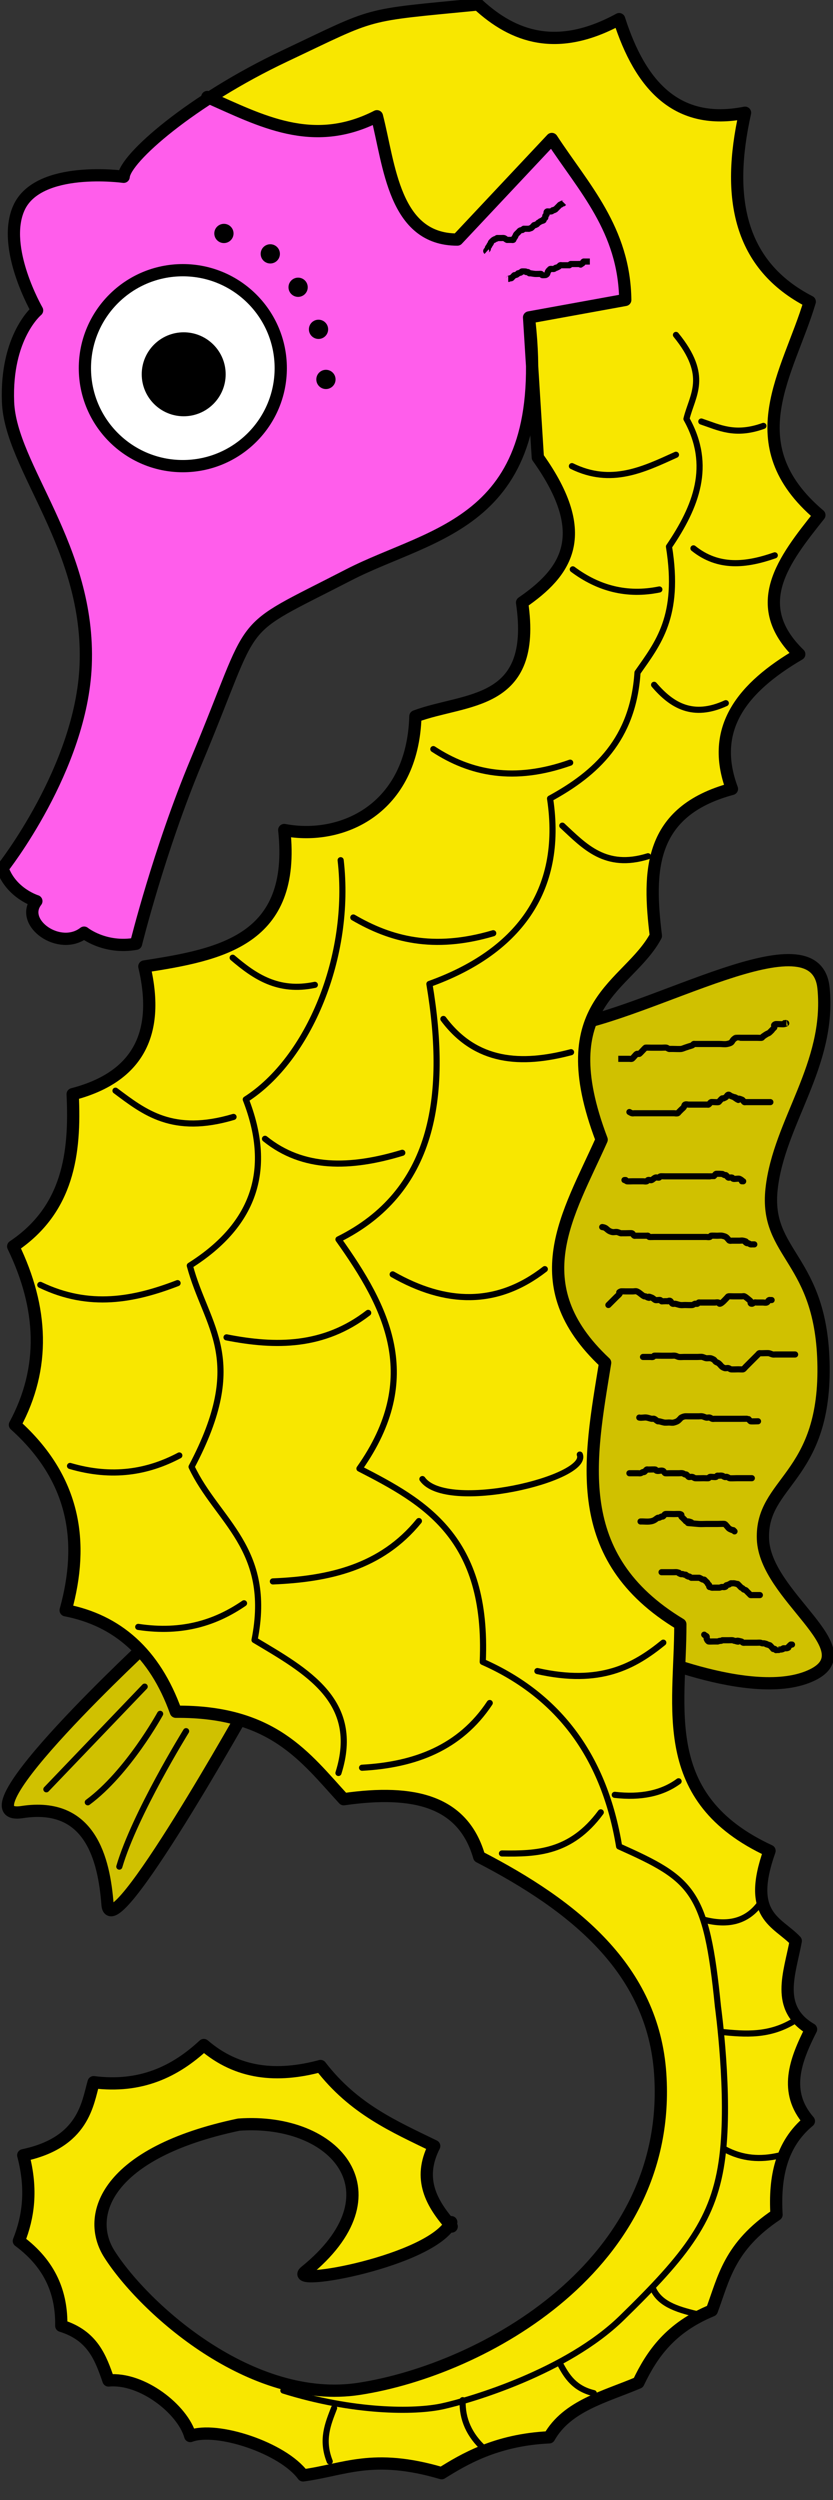 <?xml version="1.0" encoding="UTF-8" standalone="no"?>
<!-- Created with Inkscape (http://www.inkscape.org/) -->

<svg
   xmlns:dc="http://purl.org/dc/elements/1.1/"
   xmlns:cc="http://creativecommons.org/ns#"
   xmlns:rdf="http://www.w3.org/1999/02/22-rdf-syntax-ns#"
   xmlns:svg="http://www.w3.org/2000/svg"
   xmlns="http://www.w3.org/2000/svg"
   xmlns:sodipodi="http://sodipodi.sourceforge.net/DTD/sodipodi-0.dtd"
   xmlns:inkscape="http://www.inkscape.org/namespaces/inkscape"
   width="680.481"
   height="2041.442"
   id="svg2"
   version="1.1"
   inkscape:version="0.47 r22583"
   sodipodi:docname="konik.svg"
   inkscape:export-filename="/home/mirek/ff3/konik.png"
   inkscape:export-xdpi="6.6577067"
   inkscape:export-ydpi="6.6577067">
  <rect width="100%" height="100%" fill="#333333" stroke="none"/>
  <defs
     id="defs4">
    <inkscape:perspective
       sodipodi:type="inkscape:persp3d"
       inkscape:vp_x="0 : 526.18109 : 1"
       inkscape:vp_y="0 : 1000 : 0"
       inkscape:vp_z="744.09448 : 526.18109 : 1"
       inkscape:persp3d-origin="372.04724 : 350.78739 : 1"
       id="perspective10" />
  </defs>
  <sodipodi:namedview
     id="base"
     pagecolor="#ffffff"
     bordercolor="#666666"
     borderopacity="1.0"
     inkscape:pageopacity="0.0"
     inkscape:pageshadow="2"
     inkscape:zoom="0.175"
     inkscape:cx="481.76352"
     inkscape:cy="1111.5931"
     inkscape:document-units="px"
     inkscape:current-layer="layer3"
     showgrid="false"
     inkscape:window-width="1030"
     inkscape:window-height="714"
     inkscape:window-x="328"
     inkscape:window-y="0"
     inkscape:window-maximized="0" />
  <g
     inkscape:groupmode="layer"
     id="layer3"
     inkscape:label="obdelnik"
     transform="translate(-36.366,425.414)">
    <path
       style="fill:#d0c100;fill-opacity:1;stroke:#000000;stroke-width:10;stroke-linecap:round;stroke-linejoin:round;stroke-miterlimit:4;stroke-opacity:1;stroke-dasharray:none;stroke-dashoffset:0;display:inline"
       d="m 160.723,913.14 c 0,0 -161.978,149.713 -106.264,141.142 55.714,-8.572 66.898,38.428 69.755,75.571 2.857,37.143 115.672,-164.692 115.672,-164.692"
       id="path3602"
       sodipodi:nodetypes="cssc" />
    <path
       style="fill:#d0c100;fill-opacity:1;stroke:#000000;stroke-width:10;stroke-linecap:round;stroke-linejoin:round;stroke-miterlimit:4;stroke-opacity:1;stroke-dasharray:none;stroke-dashoffset:0;display:inline"
       d="m 495.985,413.188 c 72.731,-10.102 207.081,-94.197 213.142,-31.567 6.061,62.629 -36.365,109.096 -42.426,163.645 -6.061,54.548 41.435,56.207 42.426,145.462 1.01,90.914 -51.265,93.944 -49.497,140.664 1.768,46.72 83.843,89.651 40.406,110.864 C 651.155,966.127 550.533,920.032 550.533,920.032 l -3.03,1.01 -191.929,-272.741 140.411,-235.113 z"
       id="path3605"
       sodipodi:nodetypes="csssssc" />
  </g>
  <g
     inkscape:label="vypln"
     inkscape:groupmode="layer"
     id="layer1"
     style="display:inline"
     transform="translate(-36.366,425.414)">
    <path
       sodipodi:nodetypes="cscssscccccccccccccssccccsscscsccccccccccccccccccccccccccccccc"
       d="m 405,1389.148 c -15.714,31.786 -135.312,53.304 -119.286,40.357 78.309,-63.263 25.714,-125.714 -54.286,-120 -108.571,22.857 -125.714,74.286 -105.714,105.714 28.201,44.316 116.033,123.673 204.286,110 101.429,-15.714 256.07,-101.452 245.714,-257.143 -5.695,-85.623 -70.668,-137.362 -147.881,-177.245 -13.036,-45.391 -52.852,-55.339 -110.69,-47.041 C 285.69,1009.559 259.251,971.664 180,972.362 162.717,924.201 132.041,897.672 90,889.505 105.426,833.87 97.784,782.305 48.571,738.076 73.677,691.473 71.55,642.774 47.143,592.362 91.887,562.355 98.136,516.95 95.714,468.076 c 51.247,-13.302 72.081,-47.178 58.571,-104.286 62.955,-9.733 124.017,-21.554 114.286,-111.429 47.024,8.936 104.931,-16.999 107.143,-92.857 41.072,-15.32 99.643,-7.893 87.143,-92.857 35.371,-24.343 58.443,-54.692 12.857,-118.571 L 468.701,-164.566 C 487.012,2.742 390.403,8.325 321.043,44.086 224.821,93.698 248.413,72.717 196.866,195.896 166.28,268.986 147.482,345.255 147.482,345.255 c -25.632,4.553 -42.423,-9.098 -42.423,-9.098 -19.989,15.5 -52.906,-8.039 -38.986,-25.719 0,0 -20.589,-6.264 -27.687,-26.802 0,0 64.602,-81.673 67.967,-165.925 C 110.204,21.293 44.952,-43.653 42.931,-97.191 40.911,-150.729 66.67,-171.943 66.67,-171.943 c 0,0 -29.465,-50.956 -14.9,-83.59 15.734,-35.253 85.61,-25.506 85.61,-25.506 1.084,-15.181 55.311,-62.58 131.714,-98.71 76.403,-36.13 61.845,-32.706 157.81,-42.043 28.776,26.548 64.664,39.559 115.238,12.011 17.43,54.552 47.433,87.415 102.857,76.429 -15.568,69.531 -4.774,124.682 52.857,154.286 -17.292,58.095 -60.828,116.19 7.857,174.286 -29.174,36.61 -57.941,73.241 -16.429,113.571 -45.969,26.913 -73.513,60.329 -55,110 -68.583,18.459 -68.483,67.826 -62.143,120 -22.459,41.958 -87.007,54.01 -44.286,166.429 -27.092,60.706 -65.554,118.155 2.857,182.143 -12.743,78.902 -29.531,158.743 61.429,213.571 0.138,68.295 -19.748,142.088 72.857,185 -19.038,53.461 6.453,57.704 21.429,73.571 -4.835,26.417 -17.115,54.792 12.5,72.143 -13.048,25.692 -22.514,51.185 -1.786,75 -22.914,18.966 -28.167,46.084 -26.429,76.429 -38.867,26.071 -43.102,52.143 -52.857,78.214 -33.747,13.915 -48.884,35.584 -60,58.928 -27.196,11.554 -58.202,18.756 -72.857,44.643 -43.62,2.016 -70.472,18.469 -87.857,29.286 -56.37,-16.603 -79.639,-2.652 -113.214,1.786 -16.461,-22.453 -70.563,-40.284 -92.143,-32.143 -6.094,-21.693 -39.366,-47.964 -66.786,-45.357 -6.367,-18.28 -12.688,-36.585 -38.571,-44.643 0.395,-26.081 -8.43,-49.857 -34.643,-69.286 7.763,-19.636 10.988,-41.825 3.571,-70 49.671,-10.422 52.504,-42.49 57.5,-59.643 38.564,4.869 66.621,-8.651 90,-30.357 27.657,23.79 60.093,26.636 95.357,17.143 27.103,35.258 60.23,49.435 92.857,65.357 -13.747,27.11 -2.101,47.079 14.286,65.714"
       style="fill:#f8e700;fill-opacity:1;stroke:none;display:inline"
       id="path3668" />
    <path
       style="fill:#ff5deb;fill-opacity:1;stroke:none;display:inline"
       d="m 207.156,-345.344 c -42.201,27.278 -69.022,53.688 -69.781,64.312 0,0 -69.86,-9.753 -85.594,25.5 -14.565,32.635 14.875,83.594 14.875,83.594 0,0 -25.739,21.212 -23.719,74.75 2.02,53.538 67.257,118.488 63.406,214.906 C 102.979,201.971 38.375,283.625 38.375,283.625 c 7.098,20.538 27.688,26.812 27.688,26.812 -13.919,17.68 19.011,41.219 39,25.719 0,0 16.774,13.647 42.406,9.094 0,0 18.82,-76.254 49.406,-149.344 51.548,-123.179 27.934,-102.201 124.156,-151.812 62.636,-32.295 147.495,-40.009 149.875,-164.406 -0.868,-25.506 -2.344,-45.906 -2.344,-45.906 L 547.156,-180.5 c -0.77,-57.545 -34.129,-91.821 -60,-131.438 L 410,-229.781 c -51.881,0.051 -55.498,-60.977 -65.719,-100.719 -51.751,26.474 -94.426,4.057 -137.125,-14.844 z"
       id="path3673" />
    <g
       id="g3679">
      <path
         d="m 265.714,-124.781 c 0,44.183 -35.817,80 -80,80 -44.183,0 -80,-35.817 -80,-80 0,-44.183 35.817,-80 80,-80 44.183,0 80,35.817 80,80 z"
         sodipodi:ry="80"
         sodipodi:rx="80"
         sodipodi:cy="-124.78068"
         sodipodi:cx="185.71428"
         id="path3648"
         style="fill:#ffffff;fill-opacity:1;stroke:#000000;stroke-width:10;stroke-linecap:round;stroke-linejoin:round;stroke-miterlimit:4;stroke-opacity:1;stroke-dasharray:none;stroke-dashoffset:0"
         sodipodi:type="arc" />
      <path
         transform="translate(-7.857,-12.143)"
         d="m 228.571,-107.638 c 0,18.935 -15.35,34.286 -34.286,34.286 -18.935,0 -34.286,-15.35 -34.286,-34.286 0,-18.935 15.35,-34.286 34.286,-34.286 18.935,0 34.286,15.35 34.286,34.286 z"
         sodipodi:ry="34.285713"
         sodipodi:rx="34.285713"
         sodipodi:cy="-107.63782"
         sodipodi:cx="194.28572"
         id="path3650"
         style="fill:#000000;fill-opacity:1;stroke:none"
         sodipodi:type="arc" />
    </g>
  </g>
  <g
     inkscape:groupmode="layer"
     id="layer4"
     inkscape:label="ploutvicky"
     transform="translate(-36.366,425.414)" />
  <g
     inkscape:groupmode="layer"
     id="layer2"
     inkscape:label="Kontura"
     style="display:inline"
     transform="translate(-36.366,425.414)">
    <path
       id="path3662"
       style="fill:none;stroke:#000000;stroke-width:10;stroke-linecap:round;stroke-linejoin:round;stroke-miterlimit:4;stroke-opacity:1;stroke-dasharray:none;stroke-dashoffset:0"
       d="M 468.83,-162.923 C 487.012,2.742 390.403,8.325 321.043,44.086 224.821,93.698 248.413,72.717 196.866,195.896 166.28,268.986 147.482,345.255 147.482,345.255 c -25.632,4.553 -42.423,-9.098 -42.423,-9.098 -19.989,15.5 -52.906,-8.039 -38.986,-25.719 0,0 -20.589,-6.264 -27.687,-26.802 0,0 64.602,-81.673 67.967,-165.925 C 110.204,21.293 44.952,-43.653 42.931,-97.191 40.911,-150.729 66.67,-171.943 66.67,-171.943 c 0,0 -29.465,-50.956 -14.9,-83.59 15.734,-35.253 85.61,-25.506 85.61,-25.506 1.084,-15.181 55.311,-62.58 131.714,-98.71 76.403,-36.13 61.845,-32.706 157.81,-42.043 28.776,26.548 64.664,39.559 115.238,12.011 17.43,54.552 47.433,87.415 102.857,76.429 -15.568,69.531 -4.774,124.682 52.857,154.286 -17.292,58.095 -60.828,116.19 7.857,174.286 -29.174,36.61 -57.941,73.241 -16.429,113.571 -45.969,26.913 -73.513,60.329 -55,110 -68.583,18.459 -68.483,67.826 -62.143,120 -22.459,41.958 -87.007,54.01 -44.286,166.429 -27.092,60.706 -65.554,118.155 2.857,182.143 -12.743,78.902 -29.531,158.743 61.429,213.571 0.138,68.295 -19.748,142.088 72.857,185 -19.038,53.461 6.453,57.704 21.429,73.571 -4.835,26.417 -17.115,54.792 12.5,72.143 -13.048,25.692 -22.514,51.185 -1.786,75 -22.914,18.966 -28.167,46.084 -26.429,76.429 -38.867,26.071 -43.102,52.143 -52.857,78.214 -33.747,13.915 -48.884,35.584 -60,58.928 -27.196,11.554 -58.202,18.756 -72.857,44.643 -43.62,2.016 -70.472,18.469 -87.857,29.286 -56.37,-16.603 -79.639,-2.652 -113.214,1.786 -16.461,-22.453 -70.563,-40.284 -92.143,-32.143 -6.094,-21.693 -39.366,-47.964 -66.786,-45.357 -6.367,-18.28 -12.688,-36.585 -38.571,-44.643 0.395,-26.081 -8.43,-49.857 -34.643,-69.286 7.763,-19.636 10.988,-41.825 3.571,-70 49.671,-10.422 52.504,-42.49 57.5,-59.643 38.564,4.869 66.621,-8.651 90,-30.357 27.657,23.79 60.093,26.636 95.357,17.143 27.103,35.258 60.23,49.435 92.857,65.357 -13.747,27.11 -2.101,47.079 14.286,65.714 M 405,1389.148 c -15.714,31.786 -135.312,53.304 -119.286,40.357 78.309,-63.263 25.714,-125.714 -54.286,-120 -108.571,22.857 -125.714,74.286 -105.714,105.714 28.201,44.316 116.033,123.673 204.286,110 101.429,-15.714 256.07,-101.452 245.714,-257.143 -5.695,-85.623 -70.668,-137.362 -147.881,-177.245 -13.036,-45.391 -52.852,-55.339 -110.69,-47.041 C 285.69,1009.559 259.251,971.664 180,972.362 162.717,924.201 132.041,897.672 90,889.505 105.426,833.87 97.784,782.305 48.571,738.076 73.677,691.473 71.55,642.774 47.143,592.362 91.887,562.355 98.136,516.95 95.714,468.076 c 51.247,-13.302 72.081,-47.178 58.571,-104.286 62.955,-9.733 124.017,-21.554 114.286,-111.429 47.024,8.936 104.931,-16.999 107.143,-92.857 41.072,-15.32 99.643,-7.893 87.143,-92.857 35.371,-24.343 58.443,-54.692 12.857,-118.571 l -7.143,-114.286 78.571,-14.286 c -0.77,-57.545 -34.129,-91.813 -60,-131.429 L 410,-229.781 c -51.881,0.051 -55.494,-60.972 -65.714,-100.714 -52.622,26.919 -95.15,3.367 -138.571,-15.714"
       sodipodi:nodetypes="cssccccsscscsccccccccccccccccccccccccccccccccscssscccccccccccccccccc" />
  </g>
  <g
     inkscape:groupmode="layer"
     id="layer5"
     inkscape:label="dekorace"
     transform="translate(-36.366,425.414)">
    <path
       style="color:#000000;fill:none;stroke:#000000;stroke-width:5;stroke-linecap:butt;stroke-linejoin:miter;stroke-miterlimit:4;stroke-opacity:1;stroke-dasharray:none;stroke-dashoffset:0;marker:none;visibility:visible;display:inline;overflow:visible;enable-background:accumulate"
       d="m 433.861,-219.925 c -1.014,-0.899 0.842,-1.515 1.01,-2.02 0.106,-0.319 -0.125,-0.698 0,-1.01 0.225,-0.564 0.698,-0.995 1.01,-1.515 0.194,-0.323 0.311,-0.687 0.505,-1.01 0.312,-0.521 0.739,-0.972 1.01,-1.515 0.075,-0.151 -0.075,-0.354 0,-0.505 0.048,-0.097 1.924,-1.972 2.02,-2.02 0.151,-0.075 0.354,0.075 0.505,0 0.213,-0.106 0.292,-0.399 0.505,-0.505 0.476,-0.238 1.039,-0.267 1.515,-0.505 0.213,-0.106 0.292,-0.399 0.505,-0.505 0.151,-0.075 0.337,0 0.505,0 0.168,0 0.337,0 0.505,0 0.842,0 1.684,0 2.525,0 0.438,0 1.728,-0.098 2.02,0 1.134,0.378 1.373,0.939 2.525,1.515 0.151,0.075 0.337,0 0.505,0 1.01,0 2.02,0 3.03,0 0.505,0 1.063,0.226 1.515,0 0.337,-0.168 0.311,-0.687 0.505,-1.01 0.312,-0.521 0.698,-0.995 1.01,-1.515 0.387,-0.646 0.558,-1.418 1.01,-2.02 0.286,-0.381 0.673,-0.673 1.01,-1.01 0.337,-0.337 0.673,-0.673 1.01,-1.01 0.337,-0.337 0.602,-0.765 1.01,-1.01 0.457,-0.274 0.999,-0.376 1.515,-0.505 0.163,-0.041 0.365,0.093 0.505,0 0.396,-0.264 0.614,-0.746 1.01,-1.01 0.14,-0.093 0.337,0 0.505,0 0.337,0 0.673,0 1.01,0 0.673,0 1.347,0 2.02,0 0.337,0 0.683,0.082 1.01,0 0.365,-0.091 0.653,-0.386 1.01,-0.505 0.16,-0.053 0.365,0.093 0.505,0 0.565,-0.376 1.471,-1.471 2.02,-2.02 0.168,-0.168 0.292,-0.399 0.505,-0.505 0.301,-0.151 0.709,0.151 1.01,0 0.213,-0.106 0.292,-0.399 0.505,-0.505 0.151,-0.075 0.354,0.075 0.505,0 0.213,-0.106 0.337,-0.337 0.505,-0.505 0.168,-0.168 0.337,-0.337 0.505,-0.505 1.158,-1.158 -0.319,0.213 1.515,-1.01 0.198,-0.132 0.292,-0.399 0.505,-0.505 0.151,-0.075 0.354,0.075 0.505,0 0.213,-0.106 0.292,-0.399 0.505,-0.505 0.301,-0.151 0.709,0.151 1.01,0 1.363,-0.682 -0.017,-0.226 0.505,-1.01 0.264,-0.396 0.673,-0.673 1.01,-1.01 0.168,-0.168 0.43,-0.279 0.505,-0.505 0.106,-0.319 0,-0.673 0,-1.01 0,-0.168 -0.093,-0.365 0,-0.505 0.264,-0.396 0.746,-0.614 1.01,-1.01 0.093,-0.14 0,-0.337 0,-0.505 0,-0.687 -0.272,-1.632 0.505,-2.02 0.151,-0.075 0.337,0 0.505,0 0.313,0 2.872,0.079 3.03,0 0.426,-0.213 0.614,-0.746 1.01,-1.01 0.28,-0.187 0.709,0.151 1.01,0 0.213,-0.106 0.292,-0.399 0.505,-0.505 0.151,-0.075 0.354,0.075 0.505,0 0.213,-0.106 0.337,-0.337 0.505,-0.505 0.168,-0.168 0.337,-0.337 0.505,-0.505 0.673,-0.673 1.347,-1.347 2.02,-2.02 0.337,-0.337 0.614,-0.746 1.01,-1.01 0.14,-0.093 0.354,0.075 0.505,0 0.213,-0.106 0.292,-0.399 0.505,-0.505 2.321,-1.161 0.879,0.131 2.02,-1.01"
       id="path3689" />
    <path
       style="color:#000000;fill:none;stroke:#000000;stroke-width:5;stroke-linecap:butt;stroke-linejoin:miter;stroke-miterlimit:4;stroke-opacity:1;stroke-dasharray:none;stroke-dashoffset:0;marker:none;visibility:visible;display:inline;overflow:visible;enable-background:accumulate"
       d="m 451.538,-197.702 c 1.141,0 -0.226,0.075 1.515,-0.505 0.319,-0.106 0.709,0.151 1.01,0 0.213,-0.106 0.337,-0.337 0.505,-0.505 0.337,-0.337 0.673,-0.673 1.01,-1.01 0.337,-0.337 0.614,-0.746 1.01,-1.01 0.14,-0.093 0.342,0.041 0.505,0 0.516,-0.129 1.059,-0.231 1.515,-0.505 0.408,-0.245 0.614,-0.746 1.01,-1.01 0.14,-0.093 0.345,0.053 0.505,0 0.357,-0.119 0.653,-0.386 1.01,-0.505 0.16,-0.053 0.354,0.075 0.505,0 0.27,-0.135 0.74,-0.875 1.01,-1.01 0.116,-0.058 2.991,-0.01 3.03,0 0.231,0.058 0.274,0.447 0.505,0.505 0.49,0.122 1.046,-0.188 1.515,0 0.442,0.177 0.584,0.797 1.01,1.01 0.301,0.151 0.675,-0.037 1.01,0 1.183,0.131 2.35,0.397 3.536,0.505 1.076,0.098 2.415,0 3.536,0 0.505,0 1.025,-0.122 1.515,0 0.462,0.115 0.584,0.797 1.01,1.01 0.097,0.049 2.497,0.009 2.525,0 2.279,-0.76 1.363,-1.985 2.525,-3.536 0.286,-0.381 0.673,-0.673 1.01,-1.01 0.168,-0.168 0.292,-0.399 0.505,-0.505 0.337,-0.169 2.622,0.163 3.03,0 0.564,-0.225 0.972,-0.739 1.515,-1.01 0.151,-0.075 0.337,0 0.505,0 0.673,-0.337 1.394,-0.593 2.02,-1.01 0.396,-0.264 0.584,-0.797 1.01,-1.01 0.452,-0.226 1.01,0 1.515,0 1.515,0 3.03,0 4.546,0 0.337,0 0.673,0 1.01,0 0.168,0 0.354,0.075 0.505,0 0.426,-0.213 0.584,-0.797 1.01,-1.01 0.151,-0.075 0.337,0 0.505,0 0.168,0 0.337,0 0.505,0 0.842,0 1.684,0 2.525,0 0.842,0 1.684,0 2.525,0 0.505,0 1.025,-0.122 1.515,0 0.231,0.058 0.267,0.505 0.505,0.505 0.238,0 0.307,-0.373 0.505,-0.505 0.313,-0.209 0.744,-0.239 1.01,-0.505 0.615,-0.615 0.237,-1.128 1.01,-1.515 0.151,-0.075 0.337,0 0.505,0 0.337,0 0.673,0 1.01,0 1.179,0 2.357,0 3.536,0"
       id="path3691" />
    <path
       style="fill:none;stroke:#000000;stroke-width:5;stroke-miterlimit:4;stroke-opacity:1;stroke-dasharray:none"
       d="m 541.442,439.2 c 3.03,0 6.061,0 9.091,0 0.673,0 1.381,0.213 2.02,0 0.738,-0.246 3.303,-3.795 4.041,-4.041 0.639,-0.213 1.381,0.213 2.02,0 0.489,-0.163 4.488,-4.676 5.051,-5.051 0.197,-0.132 4.59,0 5.051,0 2.694,0 5.387,0 8.081,0 0.875,0 3.455,-0.195 4.041,0 0.714,0.238 1.306,0.772 2.02,1.01 0.319,0.106 0.673,0 1.01,0 0.673,0 1.347,0 2.02,0 1.625,0 5.747,0.221 7.071,0 1.05,-0.175 2.02,-0.673 3.03,-1.01 1.01,-0.337 2.02,-0.673 3.03,-1.01 1.01,-0.337 2.078,-0.534 3.03,-1.01 0.426,-0.213 0.584,-0.797 1.01,-1.01 0.301,-0.151 0.673,0 1.01,0 0.337,0 0.673,0 1.01,0 1.684,0 3.367,0 5.051,0 4.714,0 9.428,0 14.142,0 2.02,0 4.08,0.396 6.061,0 5.646,-1.129 2.665,-2.407 7.071,-5.051 0.086,-0.051 4.835,0 5.051,0 4.041,0 8.081,0 12.122,0 0.698,0 3.733,0.154 4.041,0 0.426,-0.213 0.629,-0.724 1.01,-1.01 0.971,-0.728 1.989,-1.396 3.03,-2.02 0.646,-0.387 1.394,-0.593 2.02,-1.01 0.542,-0.361 4.018,-3.995 4.041,-4.041 0.964,-1.927 -1.158,-1.947 1.01,-3.03 0.601,-0.301 6.217,0.213 7.071,0 4.993,-1.248 -2.114,-1.01 2.02,-1.01"
       id="path3695" />
    <path
       style="fill:none;stroke:#000000;stroke-width:5;stroke-linecap:round;stroke-linejoin:round;stroke-miterlimit:4;stroke-opacity:1;stroke-dasharray:none;stroke-dashoffset:0"
       d="m 550.533,482.636 c 0.673,0.337 1.306,0.772 2.02,1.01 0.639,0.213 1.347,0 2.02,0 2.02,0 4.041,0 6.061,0 6.061,0 12.122,0 18.183,0 2.694,0 5.387,0 8.081,0 1.01,0 2.072,0.319 3.03,0 0.452,-0.151 0.673,-0.673 1.01,-1.01 0.673,-0.673 1.347,-1.347 2.02,-2.02 0.673,-0.673 1.492,-1.228 2.02,-2.02 0.418,-0.626 0.337,-1.684 1.01,-2.02 0.904,-0.452 2.02,0 3.03,0 2.357,0 4.714,0 7.071,0 2.02,0 4.041,0 6.061,0 0.673,0 1.347,0 2.02,0 0.337,0 0.73,0.187 1.01,0 0.792,-0.528 1.228,-1.492 2.02,-2.02 0.422,-0.281 5.229,0.277 6.061,0 0.452,-0.151 0.673,-0.673 1.01,-1.01 0.673,-0.673 1.228,-1.492 2.02,-2.02 0.28,-0.187 0.673,0 1.01,0 0.673,-0.337 1.418,-0.558 2.02,-1.01 0.762,-0.571 1.096,-1.789 2.02,-2.02 0.73,-0.183 1.321,0.731 2.02,1.01 9.281,3.712 -0.316,-0.884 4.041,2.02 5.326,3.551 -1.956,-1.793 5.051,1.01 0.884,0.354 1.228,1.492 2.02,2.02 0.28,0.187 0.673,0 1.01,0 1.684,0 3.367,0 5.051,0 5.051,0 10.102,0 15.152,0"
       id="path3697" />
    <path
       style="fill:none;stroke:#000000;stroke-width:5;stroke-linecap:round;stroke-linejoin:round;stroke-miterlimit:4;stroke-opacity:1;stroke-dasharray:none;stroke-dashoffset:0"
       d="m 546.493,538.195 c 2.369,0 -0.476,-0.238 2.02,1.01 0.289,0.145 4.511,0 5.051,0 2.694,0 5.387,0 8.081,0 1.01,0 2.072,0.319 3.03,0 0.452,-0.151 0.584,-0.797 1.01,-1.01 0.808,-0.404 2.222,0.404 3.03,0 1.086,-0.543 1.903,-1.569 3.03,-2.02 0.625,-0.25 1.347,0 2.02,0 0.337,0 0.709,0.151 1.01,0 0.426,-0.213 0.584,-0.797 1.01,-1.01 0.226,-0.113 3.801,0 4.041,0 2.357,0 4.714,0 7.071,0 8.755,0 17.509,0 26.264,0 0.099,0 5.957,0.052 6.061,0 0.852,-0.426 1.228,-1.492 2.02,-2.02 0.211,-0.141 4.908,-0.048 5.051,0 0.714,0.238 1.306,0.772 2.02,1.01 0.319,0.106 0.73,-0.187 1.01,0 0.792,0.528 1.228,1.492 2.02,2.02 0.28,0.187 0.673,0 1.01,0 0.673,0 1.381,-0.213 2.02,0 0.452,0.151 0.558,0.86 1.01,1.01 1.004,0.335 4.192,-0.429 5.051,0 4.517,2.258 0.269,2.02 3.03,2.02"
       id="path3699" />
    <path
       style="fill:none;stroke:#000000;stroke-width:5;stroke-linecap:round;stroke-linejoin:round;stroke-miterlimit:4;stroke-opacity:1;stroke-dasharray:none;stroke-dashoffset:0"
       d="m 528.31,576.58 c 4.273,0.511 3.43,2.878 8.081,4.041 1.307,0.327 2.707,-0.19 4.041,0 1.054,0.151 1.997,0.752 3.03,1.01 0.327,0.082 0.673,0 1.01,0 1.01,0 2.02,0 3.03,0 0.564,0 4.588,-0.154 5.051,0 0.904,0.301 1.168,1.594 2.02,2.02 0.301,0.151 0.673,0 1.01,0 0.337,0 0.673,0 1.01,0 2.02,0 4.041,0 6.061,0 0.673,0 1.347,0 2.02,0 0.337,0 0.709,-0.151 1.01,0 0.426,0.213 0.584,0.797 1.01,1.01 0.226,0.113 3.801,0 4.041,0 3.367,0 6.734,0 10.102,0 9.091,0 18.183,0 27.274,0 1.684,0 3.367,0 5.051,0 1.01,0 2.072,0.319 3.03,0 0.452,-0.151 0.558,-0.86 1.01,-1.01 0.462,-0.154 4.487,0 5.051,0 1.049,0 3.185,-0.214 4.041,0 1.033,0.258 2.117,0.462 3.03,1.01 0.817,0.49 1.347,1.347 2.02,2.02 0.337,0.337 0.558,0.86 1.01,1.01 0.639,0.213 1.347,0 2.02,0 2.02,0 4.041,0 6.061,0 1.01,0 2.05,-0.245 3.03,0 4.878,1.219 -0.05,0.48 3.03,2.02 0.301,0.151 0.691,-0.106 1.01,0 0.714,0.238 1.306,0.772 2.02,1.01 0.319,0.106 0.673,0 1.01,0 0.673,0 1.347,0 2.02,0"
       id="path3701" />
    <path
       style="fill:none;stroke:#000000;stroke-width:5;stroke-linecap:round;stroke-linejoin:round;stroke-miterlimit:4;stroke-opacity:1;stroke-dasharray:none;stroke-dashoffset:0"
       d="m 533.361,640.22 c 2.357,-2.357 4.714,-4.714 7.071,-7.071 0.673,-0.673 1.492,-1.228 2.02,-2.02 1.045,-1.568 -1.716,-0.657 1.01,-2.02 0.226,-0.113 3.801,0 4.041,0 2.02,0 4.041,0 6.061,0 1.01,0 2.093,-0.375 3.03,0 2.254,0.902 3.889,2.955 6.061,4.041 0.301,0.151 0.691,-0.106 1.01,0 0.714,0.238 1.306,0.772 2.02,1.01 3.03,1.01 -2.02,-2.02 3.03,0 1.127,0.451 1.945,1.477 3.03,2.02 0.635,0.317 3.406,-0.317 4.041,0 0.426,0.213 0.584,0.797 1.01,1.01 0.301,0.151 0.673,0 1.01,0 1.347,0 2.712,-0.221 4.041,0 2.734,-1.717 2.612,1.544 4.041,2.02 0.639,0.213 1.356,-0.111 2.02,0 1.369,0.228 2.671,0.782 4.041,1.01 1.329,0.221 2.694,0 4.041,0 0.366,0 5.353,0.177 6.061,0 0.73,-0.183 1.306,-0.772 2.02,-1.01 0.639,-0.213 1.418,0.301 2.02,0 0.426,-0.213 0.584,-0.797 1.01,-1.01 0.301,-0.151 0.673,0 1.01,0 0.337,0 0.673,0 1.01,0 1.684,0 3.367,0 5.051,0 2.02,0 4.041,0 6.061,0 1.01,0 2.072,-0.319 3.03,0 0.452,0.151 0.534,1.01 1.01,1.01 1.656,0 4.872,-3.862 6.061,-5.051 0.337,-0.337 0.584,-0.797 1.01,-1.01 0.226,-0.113 3.801,0 4.041,0 2.357,0 4.714,0 7.071,0 0.673,0 1.418,-0.301 2.02,0 1.506,0.753 2.726,1.979 4.041,3.03 0.372,0.297 0.797,0.584 1.01,1.01 0.302,0.604 -0.665,2.02 1.01,2.02 0.753,0 1.306,-0.772 2.02,-1.01 0.639,-0.213 1.347,0 2.02,0 1.684,0 3.367,0 5.051,0 1.01,0 2.072,0.319 3.03,0 0.904,-0.301 1.168,-1.594 2.02,-2.02 0.301,-0.151 0.673,0 1.01,0 0.337,0 0.673,0 1.01,0"
       id="path3703" />
    <path
       style="fill:none;stroke:#000000;stroke-width:5;stroke-linecap:round;stroke-linejoin:round;stroke-miterlimit:4;stroke-opacity:1;stroke-dasharray:none;stroke-dashoffset:0"
       d="m 561.645,682.646 c 2.02,0 4.041,0 6.061,0 0.673,0 1.381,0.213 2.02,0 0.452,-0.151 0.584,-0.797 1.01,-1.01 0.269,-0.135 5.604,0 6.061,0 2.694,0 5.387,0 8.081,0 1.01,0 2.034,-0.166 3.03,0 1.05,0.175 1.976,0.86 3.03,1.01 1.333,0.19 2.694,0 4.041,0 1.01,0 2.02,0 3.03,0 2.694,0 5.387,0 8.081,0 1.049,0 3.185,-0.214 4.041,0 1.033,0.258 1.986,0.801 3.03,1.01 0.66,0.132 1.347,0 2.02,0 1.722,0 1.807,-0.106 4.041,1.01 0.852,0.426 1.228,1.492 2.02,2.02 0.626,0.418 1.418,0.558 2.02,1.01 2.207,1.655 2.084,3.052 5.051,4.041 0.958,0.319 2.04,-0.198 3.03,0 0.738,0.148 1.306,0.772 2.02,1.01 0.508,0.169 5.797,0 6.061,0 0.651,0 3.824,0.145 4.041,0 0.792,-0.528 1.347,-1.347 2.02,-2.02 0.673,-0.673 1.347,-1.347 2.02,-2.02 2.02,-2.02 4.041,-4.041 6.061,-6.061 0.673,-0.673 1.347,-1.347 2.02,-2.02 0.337,-0.337 0.584,-0.797 1.01,-1.01 0.301,-0.151 0.673,0 1.01,0 0.337,0 0.673,0 1.01,0 1.187,0 5.148,-0.228 6.061,0 1.033,0.258 1.986,0.801 3.03,1.01 0.66,0.132 1.347,0 2.02,0 1.347,0 2.694,0 4.041,0 4.041,0 8.081,0 12.122,0"
       id="path3705" />
    <path
       style="fill:none;stroke:#000000;stroke-width:5;stroke-linecap:round;stroke-linejoin:round;stroke-miterlimit:4;stroke-opacity:1;stroke-dasharray:none;stroke-dashoffset:0"
       d="m 558.614,732.144 c 1.935,0.435 4.104,-0.326 6.061,0 1.369,0.228 2.671,0.782 4.041,1.01 0.664,0.111 1.395,-0.25 2.02,0 1.127,0.451 1.945,1.477 3.03,2.02 0.301,0.151 0.68,-0.066 1.01,0 1.361,0.272 2.679,0.738 4.041,1.01 1.138,0.228 2.954,0 4.041,0 1.347,0 2.746,0.37 4.041,0 3.127,-0.893 3.4,-1.379 5.051,-3.03 0.337,-0.337 0.584,-0.797 1.01,-1.01 2.659,-1.33 3.227,-1.01 6.061,-1.01 2.694,0 5.387,0 8.081,0 1.01,0 2.04,-0.198 3.03,0 1.044,0.209 1.997,0.752 3.03,1.01 0.951,0.238 2.08,-0.238 3.03,0 0.73,0.183 1.29,0.828 2.02,1.01 0.653,0.163 1.347,0 2.02,0 1.684,0 3.367,0 5.051,0 5.051,0 10.102,0 15.152,0 0.124,0 6.95,-0.081 7.071,0 0.792,0.528 1.228,1.492 2.02,2.02 0.298,0.199 5.351,0 6.061,0"
       id="path3707" />
    <path
       style="fill:none;stroke:#000000;stroke-width:5;stroke-linecap:round;stroke-linejoin:round;stroke-miterlimit:4;stroke-opacity:1;stroke-dasharray:none;stroke-dashoffset:0"
       d="m 550.533,777.601 c 2.357,0 4.714,0 7.071,0 0.673,0 1.367,0.163 2.02,0 0.73,-0.183 1.306,-0.772 2.02,-1.01 0.319,-0.106 0.73,0.187 1.01,0 0.792,-0.528 1.228,-1.492 2.02,-2.02 0.28,-0.187 0.673,0 1.01,0 0.337,0 0.673,0 1.01,0 0.564,0 4.588,-0.154 5.051,0 0.452,0.151 0.558,0.86 1.01,1.01 1.515,0.505 3.536,-0.505 5.051,0 0.903,0.301 1.168,1.594 2.02,2.02 0.226,0.113 3.801,0 4.041,0 2.357,0 4.714,0 7.071,0 1.01,0 2.04,-0.198 3.03,0 0.738,0.148 1.306,0.772 2.02,1.01 0.319,0.106 0.73,-0.187 1.01,0 0.792,0.528 1.228,1.492 2.02,2.02 0.28,0.187 0.673,0 1.01,0 0.673,0 1.367,-0.163 2.02,0 0.73,0.183 1.29,0.828 2.02,1.01 0.684,0.171 6.421,0 7.071,0 0.698,0 3.733,0.154 4.041,0 0.426,-0.213 0.584,-0.797 1.01,-1.01 0.641,-0.32 4.395,0.328 5.051,0 0.426,-0.213 0.584,-0.797 1.01,-1.01 0.301,-0.151 0.673,0 1.01,0 1.01,0 2.05,-0.245 3.03,0 0.73,0.183 1.306,0.772 2.02,1.01 1.213,0.404 0.808,-0.404 2.02,0 0.714,0.238 1.306,0.772 2.02,1.01 0.668,0.223 5.069,0 6.061,0 4.041,0 8.081,0 12.122,0"
       id="path3711" />
    <path
       style="fill:none;stroke:#000000;stroke-width:5;stroke-linecap:round;stroke-linejoin:round;stroke-miterlimit:4;stroke-opacity:1;stroke-dasharray:none;stroke-dashoffset:0"
       d="m 559.625,816.997 c 3.774,-0.149 7.577,0.757 11.112,-1.01 1.086,-0.543 1.945,-1.477 3.03,-2.02 0.301,-0.151 0.691,0.106 1.01,0 0.714,-0.238 1.306,-0.772 2.02,-1.01 0.319,-0.106 0.709,0.151 1.01,0 0.852,-0.426 1.168,-1.594 2.02,-2.02 0.342,-0.171 5.882,0 7.071,0 0.564,0 4.588,-0.154 5.051,0 2.01,0.67 0.471,0.943 1.01,2.02 0.213,0.426 0.673,0.673 1.01,1.01 0.673,0.673 1.347,1.347 2.02,2.02 0.337,0.337 0.558,0.86 1.01,1.01 0.639,0.213 1.367,-0.163 2.02,0 8.38,2.095 -11.039,0.427 8.081,2.02 2.013,0.168 4.041,0 6.061,0 3.03,0 6.061,0 9.091,0 1.085,0 5.603,-0.183 6.061,0 1.076,0.43 2.906,3.473 4.041,4.041 4.643,2.321 1.758,-0.262 4.041,2.02"
       id="path3713" />
    <path
       style="fill:none;stroke:#000000;stroke-width:5;stroke-linecap:round;stroke-linejoin:round;stroke-miterlimit:4;stroke-opacity:1;stroke-dasharray:none;stroke-dashoffset:0"
       d="m 576.797,858.413 c 3.199,0 6.398,0 9.596,0 0.594,0 2.574,-0.114 3.03,0 3.983,0.996 -1.084,-0.131 3.03,1.515 0.842,0.337 0.842,-0.168 1.515,0 0.516,0.129 0.993,0.401 1.515,0.505 0.33,0.066 0.691,-0.106 1.01,0 0.452,0.151 0.584,0.797 1.01,1.01 0.151,0.075 0.354,-0.075 0.505,0 0.213,0.106 0.279,0.43 0.505,0.505 0.319,0.106 0.698,-0.125 1.01,0 0.564,0.225 0.972,0.739 1.515,1.01 0.151,0.075 0.337,0 0.505,0 0.337,0 0.673,0 1.01,0 1.179,0 2.357,0 3.536,0 0.337,0 0.673,0 1.01,0 0.168,0 0.345,-0.053 0.505,0 1.061,0.354 1.97,1.162 3.03,1.515 0.319,0.106 0.709,-0.151 1.01,0 0.213,0.106 0.337,0.337 0.505,0.505 0.337,0.337 0.673,0.673 1.01,1.01 0.337,0.337 0.746,0.614 1.01,1.01 0.209,0.313 0.296,0.697 0.505,1.01 0.264,0.396 0.86,0.558 1.01,1.01 0.106,0.319 -0.106,0.691 0,1.01 0.287,0.862 0.505,0.337 1.01,0.505 0.357,0.119 0.653,0.386 1.01,0.505 0.293,0.098 1.583,0 2.02,0 1.01,0 2.02,0 3.03,0 0.337,0 0.673,0 1.01,0 0.168,0 0.342,0.041 0.505,0 0.516,-0.129 0.993,-0.401 1.515,-0.505 0.794,-0.159 1.74,0.196 2.525,0 1.929,-0.482 0.204,-0.86 1.515,-1.515 0.151,-0.075 0.345,0.053 0.505,0 0.357,-0.119 0.653,-0.386 1.01,-0.505 0.16,-0.053 0.354,0.075 0.505,0 0.543,-0.271 0.952,-0.785 1.515,-1.01 0.313,-0.125 0.673,0 1.01,0 0.612,0 1.451,-0.114 2.02,0 0.681,0.136 1.34,0.369 2.02,0.505 0.165,0.033 0.354,-0.075 0.505,0 0.213,0.106 0.337,0.337 0.505,0.505 0.505,0.505 1.01,1.01 1.515,1.515 0.337,0.337 0.614,0.746 1.01,1.01 0.313,0.209 0.709,0.279 1.01,0.505 0.381,0.286 0.602,0.765 1.01,1.01 0.457,0.274 1.059,0.231 1.515,0.505 0.408,0.245 0.673,0.673 1.01,1.01 0.842,0.842 1.684,1.684 2.525,2.525 0.168,0.168 0.292,0.399 0.505,0.505 0.154,0.077 1.672,0 2.02,0 1.852,0 3.704,0 5.556,0"
       id="path3719" />
    <path
       style="fill:none;stroke:#000000;stroke-width:5;stroke-linecap:round;stroke-linejoin:round;stroke-miterlimit:4;stroke-opacity:1;stroke-dasharray:none;stroke-dashoffset:0"
       d="m 611.647,909.426 c 0.168,0.168 0.307,0.373 0.505,0.505 0.461,0.308 1.226,0.431 1.515,1.01 0.159,0.317 -0.159,1.703 0,2.02 0.106,0.213 0.399,0.292 0.505,0.505 0.075,0.151 -0.075,0.354 0,0.505 0.106,0.213 0.337,0.337 0.505,0.505 0.168,0.168 0.279,0.43 0.505,0.505 0.316,0.105 3.769,0 4.041,0 0.673,0 1.347,0 2.02,0 0.337,0 0.673,0 1.01,0 0.168,0 0.342,0.041 0.505,0 0.517,-0.129 0.993,-0.401 1.515,-0.505 0.33,-0.066 0.683,0.082 1.01,0 2.321,-0.58 0.115,-0.505 1.515,-0.505 1.684,0 3.367,0 5.051,0 0.594,0 2.574,-0.114 3.03,0 0.516,0.129 0.999,0.376 1.515,0.505 0.163,0.041 0.342,-0.041 0.505,0 0.516,0.129 0.993,0.401 1.515,0.505 3.536,0.707 -3.536,-1.768 3.536,0 0.589,0.147 0.939,0.818 1.515,1.01 0.479,0.16 1.01,0 1.515,0 1.179,0 2.357,0 3.536,0 2.02,0 4.041,0 6.061,0 0.594,0 2.574,-0.114 3.03,0 0.516,0.129 0.993,0.401 1.515,0.505 0.495,0.099 1.025,-0.122 1.515,0 4.204,1.051 -0.61,-0.035 2.525,1.01 0.16,0.053 0.337,0 0.505,0 0.337,0.168 0.653,0.386 1.01,0.505 0.16,0.053 0.37,-0.101 0.505,0 0.952,0.714 1.573,1.811 2.525,2.525 0.18,1.241 1.072,0.21 1.515,0.505 0.396,0.264 0.614,0.746 1.01,1.01 0.013,0.009 2.014,0.002 2.02,0 0.365,-0.091 0.653,-0.386 1.01,-0.505 0.479,-0.16 1.025,0.122 1.515,0 2.439,-0.61 -0.025,-0.24 1.515,-1.01 0.151,-0.075 0.337,0 0.505,0 0.168,0 0.337,0 0.505,0 1.053,0 2.073,0.133 3.03,-0.505 0.14,-0.093 -0.075,-0.354 0,-0.505 0.108,-0.217 2.008,-2.012 2.02,-2.02 0.14,-0.093 0.337,0 0.505,0 0.168,0 0.337,0 0.505,0"
       id="path3721" />
    <path
       style="fill:none;stroke:#000000;stroke-width:5;stroke-linecap:round;stroke-linejoin:round;stroke-miterlimit:4;stroke-opacity:1;stroke-dasharray:none;stroke-dashoffset:0"
       d="M 74.246,1035.695 154.553,951.852"
       id="path3723" />
    <path
       style="fill:none;stroke:#000000;stroke-width:5;stroke-linecap:round;stroke-linejoin:round;stroke-miterlimit:4;stroke-opacity:1;stroke-dasharray:none;stroke-dashoffset:0"
       d="m 108.086,1046.301 c 32.83,-24.244 59.094,-72.226 59.094,-72.226"
       id="path3725" />
    <path
       style="fill:none;stroke:#000000;stroke-width:5;stroke-linecap:round;stroke-linejoin:round;stroke-miterlimit:4;stroke-opacity:1;stroke-dasharray:none;stroke-dashoffset:0"
       d="m 133.845,1098.829 c 12.627,-42.931 54.548,-110.612 54.548,-110.612"
       id="path3727" />
    <path
       style="fill:none;stroke:#000000;stroke-width:5;stroke-linecap:round;stroke-linejoin:round;stroke-miterlimit:4;stroke-opacity:1;stroke-dasharray:none;stroke-dashoffset:0"
       d="m 267.857,1526.648 c 57.143,17.857 107.143,17.857 130,12.857 22.857,-5 101.343,-28.142 146.429,-72.143 53.411,-52.126 75.714,-80.714 82.143,-131.429 6.429,-50.714 -3.571,-122.857 -3.571,-122.857 -9.476,-95.131 -20.668,-103.786 -80.714,-130.714 C 530.297,1010.575 493.986,959.628 430.714,931.648 435.281,829.819 383.168,801.124 330,773.791 382.411,699.547 352.371,642.131 312.857,586.648 c 77.315,-38.421 89.969,-115.111 74.286,-208.571 71.015,-25.501 110.17,-74.777 98.571,-151.429 37.569,-20.527 67.878,-48.312 71.429,-102.857 16.679,-23.861 34.903,-45.736 25.714,-102.857 22.067,-32.505 35.642,-66.117 14.286,-104.286 4.706,-19.496 19.001,-34.73 -8.571,-68.571"
       id="path3729"
       sodipodi:nodetypes="csssccccccccccc" />
    <path
       style="fill:none;stroke:#000000;stroke-width:5;stroke-linecap:round;stroke-linejoin:round;stroke-miterlimit:4;stroke-opacity:1;stroke-dasharray:none;stroke-dashoffset:0"
       d="m 312.857,1022.362 c 18.551,-58.777 -25.962,-83.155 -68.571,-108.571 14.959,-74.659 -30.73,-97.333 -51.429,-141.429 46.697,-88.244 12.06,-113.687 -1.429,-164.286 54.563,-34.424 67.325,-80.343 45.714,-135.714 51.526,-32.903 86.578,-117.001 77.5,-195.357"
       id="path3731"
       sodipodi:nodetypes="cccccc" />
    <path
       style="fill:none;stroke:#000000;stroke-width:5;stroke-linecap:round;stroke-linejoin:round;stroke-miterlimit:4;stroke-opacity:1;stroke-dasharray:none;stroke-dashoffset:0"
       d="m 309.286,1540.934 c -5.038,13.044 -10.568,25.899 -3.571,43.571"
       id="path3733"
       sodipodi:nodetypes="cc" />
    <path
       style="fill:none;stroke:#000000;stroke-width:5;stroke-linecap:round;stroke-linejoin:round;stroke-miterlimit:4;stroke-opacity:1;stroke-dasharray:none;stroke-dashoffset:0"
       d="m 414.286,1534.505 c -0.522,15.659 5.642,28.746 17.5,39.643"
       id="path3737"
       sodipodi:nodetypes="cc" />
    <path
       style="fill:none;stroke:#000000;stroke-width:5;stroke-linecap:round;stroke-linejoin:round;stroke-miterlimit:4;stroke-opacity:1;stroke-dasharray:none;stroke-dashoffset:0"
       d="m 493.929,1504.862 c 5.482,10.321 11.724,20.158 27.5,23.929"
       id="path3739"
       sodipodi:nodetypes="cc" />
    <path
       style="fill:none;stroke:#000000;stroke-width:5;stroke-linecap:round;stroke-linejoin:round;stroke-miterlimit:4;stroke-opacity:1;stroke-dasharray:none;stroke-dashoffset:0"
       d="m 570,1443.791 c 6.018,13.133 21.938,17.265 38.214,21.071"
       id="path3741"
       sodipodi:nodetypes="cc" />
    <path
       style="fill:none;stroke:#000000;stroke-width:5;stroke-linecap:round;stroke-linejoin:round;stroke-miterlimit:4;stroke-opacity:1;stroke-dasharray:none;stroke-dashoffset:0"
       d="m 628.214,1329.505 c 14.762,8.036 29.524,8.727 44.286,5.357"
       id="path3743"
       sodipodi:nodetypes="cc" />
    <path
       style="fill:none;stroke:#000000;stroke-width:5;stroke-linecap:round;stroke-linejoin:round;stroke-miterlimit:4;stroke-opacity:1;stroke-dasharray:none;stroke-dashoffset:0"
       d="m 625.357,1233.791 c 19.804,1.953 39.623,3.658 60.357,-9.286"
       id="path3745"
       sodipodi:nodetypes="cc" />
    <path
       style="fill:none;stroke:#000000;stroke-width:5;stroke-linecap:round;stroke-linejoin:round;stroke-miterlimit:4;stroke-opacity:1;stroke-dasharray:none;stroke-dashoffset:0"
       d="m 612.143,1142.362 c 21.752,5.464 35.606,-0.616 45,-13.214"
       id="path3747"
       sodipodi:nodetypes="cc" />
    <path
       style="fill:none;stroke:#000000;stroke-width:5;stroke-linecap:round;stroke-linejoin:round;stroke-miterlimit:4;stroke-opacity:1;stroke-dasharray:none;stroke-dashoffset:0"
       d="m 538.571,1040.219 c 21.146,2.427 38.616,-1.118 52.143,-11.071"
       id="path3749"
       sodipodi:nodetypes="cc" />
    <path
       style="fill:none;stroke:#000000;stroke-width:5;stroke-linecap:round;stroke-linejoin:round;stroke-miterlimit:4;stroke-opacity:1;stroke-dasharray:none;stroke-dashoffset:0"
       d="m 475.357,939.148 c 51.235,11.549 78.89,-3.734 102.857,-23.214"
       id="path3751"
       sodipodi:nodetypes="cc" />
    <path
       style="fill:none;stroke:#000000;stroke-width:5;stroke-linecap:round;stroke-linejoin:round;stroke-miterlimit:4;stroke-opacity:1;stroke-dasharray:none;stroke-dashoffset:0"
       d="m 381.429,782.362 c 19.648,27.692 136.425,-0.367 128.571,-20"
       id="path3753"
       sodipodi:nodetypes="cc" />
    <path
       style="fill:none;stroke:#000000;stroke-width:5;stroke-linecap:round;stroke-linejoin:round;stroke-miterlimit:4;stroke-opacity:1;stroke-dasharray:none;stroke-dashoffset:0"
       d="m 357.143,615.219 c 43.223,24.597 84.869,26.318 124.286,-4.286"
       id="path3755"
       sodipodi:nodetypes="cc" />
    <path
       style="fill:none;stroke:#000000;stroke-width:5;stroke-linecap:round;stroke-linejoin:round;stroke-miterlimit:4;stroke-opacity:1;stroke-dasharray:none;stroke-dashoffset:0"
       d="m 398.571,406.648 c 26.614,35.664 63.45,37.935 104.286,27.143"
       id="path3757"
       sodipodi:nodetypes="cc" />
    <path
       style="fill:none;stroke:#000000;stroke-width:5;stroke-linecap:round;stroke-linejoin:round;stroke-miterlimit:4;stroke-opacity:1;stroke-dasharray:none;stroke-dashoffset:0"
       d="m 495.714,248.791 c 18.202,16.885 35.192,35.791 70,25"
       id="path3759"
       sodipodi:nodetypes="cc" />
    <path
       style="fill:none;stroke:#000000;stroke-width:5;stroke-linecap:round;stroke-linejoin:round;stroke-miterlimit:4;stroke-opacity:1;stroke-dasharray:none;stroke-dashoffset:0"
       d="m 570.714,133.791 c 14.491,17.001 31.786,27.315 58.571,15"
       id="path3761"
       sodipodi:nodetypes="cc" />
    <path
       style="fill:none;stroke:#000000;stroke-width:5;stroke-linecap:round;stroke-linejoin:round;stroke-miterlimit:4;stroke-opacity:1;stroke-dasharray:none;stroke-dashoffset:0"
       d="m 602.857,22.362 c 20.465,16.445 43.127,13.854 66.429,5.714"
       id="path3763"
       sodipodi:nodetypes="cc" />
    <path
       style="fill:none;stroke:#000000;stroke-width:5;stroke-linecap:round;stroke-linejoin:round;stroke-miterlimit:4;stroke-opacity:1;stroke-dasharray:none;stroke-dashoffset:0"
       d="m 609.286,-81.209 c 14.496,4.867 27.55,11.935 50.714,3.571"
       id="path3765"
       sodipodi:nodetypes="cc" />
    <path
       style="fill:none;stroke:#000000;stroke-width:5;stroke-linecap:round;stroke-linejoin:round;stroke-miterlimit:4;stroke-opacity:1;stroke-dasharray:none;stroke-dashoffset:0"
       d="m 446.429,1088.076 c 28.198,0.45 56.248,-0.432 80.714,-33.572"
       id="path3767"
       sodipodi:nodetypes="cc" />
    <path
       style="fill:none;stroke:#000000;stroke-width:5;stroke-linecap:round;stroke-linejoin:round;stroke-miterlimit:4;stroke-opacity:1;stroke-dasharray:none;stroke-dashoffset:0"
       d="m 332.143,1018.077 c 43.238,-2.362 80.049,-16.293 104.286,-52.857"
       id="path3769"
       sodipodi:nodetypes="cc" />
    <path
       style="fill:none;stroke:#000000;stroke-width:5;stroke-linecap:round;stroke-linejoin:round;stroke-miterlimit:4;stroke-opacity:1;stroke-dasharray:none;stroke-dashoffset:0"
       d="m 259.286,865.934 c 45.888,-1.878 88.518,-11.495 119.286,-49.286"
       id="path3771"
       sodipodi:nodetypes="cc" />
    <path
       style="fill:none;stroke:#000000;stroke-width:5;stroke-linecap:round;stroke-linejoin:round;stroke-miterlimit:4;stroke-opacity:1;stroke-dasharray:none;stroke-dashoffset:0"
       d="m 221.429,666.648 c 40.104,7.896 79.39,8.018 115.714,-20"
       id="path3773"
       sodipodi:nodetypes="cc" />
    <path
       style="fill:none;stroke:#000000;stroke-width:5;stroke-linecap:round;stroke-linejoin:round;stroke-miterlimit:4;stroke-opacity:1;stroke-dasharray:none;stroke-dashoffset:0"
       d="M 252.857,504.505 C 283.857,529.585 322.606,528.833 365,515.934"
       id="path3775"
       sodipodi:nodetypes="cc" />
    <path
       style="fill:none;stroke:#000000;stroke-width:5;stroke-linecap:round;stroke-linejoin:round;stroke-miterlimit:4;stroke-opacity:1;stroke-dasharray:none;stroke-dashoffset:0"
       d="m 325,323.791 c 30.245,17.631 65.111,27.406 114.286,12.857"
       id="path3777"
       sodipodi:nodetypes="cc" />
    <path
       style="fill:none;stroke:#000000;stroke-width:5;stroke-linecap:round;stroke-linejoin:round;stroke-miterlimit:4;stroke-opacity:1;stroke-dasharray:none;stroke-dashoffset:0"
       d="m 390.357,186.291 c 30.431,19.921 66.15,27.264 111.786,11.071"
       id="path3779"
       sodipodi:nodetypes="cc" />
    <path
       style="fill:none;stroke:#000000;stroke-width:5;stroke-linecap:round;stroke-linejoin:round;stroke-miterlimit:4;stroke-opacity:1;stroke-dasharray:none;stroke-dashoffset:0"
       d="M 504.286,39.505 C 525.116,55.031 548.457,61.353 575,55.934"
       id="path3781"
       sodipodi:nodetypes="cc" />
    <path
       style="fill:none;stroke:#000000;stroke-width:5;stroke-linecap:round;stroke-linejoin:round;stroke-miterlimit:4;stroke-opacity:1;stroke-dasharray:none;stroke-dashoffset:0"
       d="m 503.571,-44.781 c 32.102,15.75 58.456,2.755 85,-9.286"
       id="path3783"
       sodipodi:nodetypes="cc" />
    <path
       style="fill:none;stroke:#000000;stroke-width:5;stroke-linecap:round;stroke-linejoin:round;stroke-miterlimit:4;stroke-opacity:1;stroke-dasharray:none;stroke-dashoffset:0"
       d="m 149.286,903.076 c 36.736,5.538 63.961,-3.897 86.429,-19.286"
       id="path3785"
       sodipodi:nodetypes="cc" />
    <path
       style="fill:none;stroke:#000000;stroke-width:5;stroke-linecap:round;stroke-linejoin:round;stroke-miterlimit:4;stroke-opacity:1;stroke-dasharray:none;stroke-dashoffset:0"
       d="m 93.571,771.648 c 34.423,10.09 63.42,5.108 89.286,-8.571"
       id="path3787"
       sodipodi:nodetypes="cc" />
    <path
       style="fill:none;stroke:#000000;stroke-width:5;stroke-linecap:round;stroke-linejoin:round;stroke-miterlimit:4;stroke-opacity:1;stroke-dasharray:none;stroke-dashoffset:0"
       d="m 69.286,623.791 c 40.214,19.358 76.649,12.26 112.143,-1.429"
       id="path3789"
       sodipodi:nodetypes="cc" />
    <path
       style="fill:none;stroke:#000000;stroke-width:5;stroke-linecap:round;stroke-linejoin:round;stroke-miterlimit:4;stroke-opacity:1;stroke-dasharray:none;stroke-dashoffset:0"
       d="m 130.714,465.219 c 23.694,17.704 46.768,36.182 96.429,21.429"
       id="path3791"
       sodipodi:nodetypes="cc" />
    <path
       style="fill:none;stroke:#000000;stroke-width:5;stroke-linecap:round;stroke-linejoin:round;stroke-miterlimit:4;stroke-opacity:1;stroke-dasharray:none;stroke-dashoffset:0"
       d="m 226.429,356.648 c 17.934,15.249 37.023,28.454 67.143,22.143"
       id="path3793"
       sodipodi:nodetypes="cc" />
    <path
       sodipodi:type="arc"
       style="fill:#000000;fill-opacity:1;stroke:none"
       id="path3795"
       sodipodi:cx="219.28572"
       sodipodi:cy="-234.78067"
       sodipodi:rx="7.8571429"
       sodipodi:ry="7.8571429"
       d="m 227.143,-234.781 c 0,4.339 -3.518,7.857 -7.857,7.857 -4.339,0 -7.857,-3.518 -7.857,-7.857 0,-4.339 3.518,-7.857 7.857,-7.857 4.339,0 7.857,3.518 7.857,7.857 z" />
    <path
       d="m 227.143,-234.781 c 0,4.339 -3.518,7.857 -7.857,7.857 -4.339,0 -7.857,-3.518 -7.857,-7.857 0,-4.339 3.518,-7.857 7.857,-7.857 4.339,0 7.857,3.518 7.857,7.857 z"
       sodipodi:ry="7.8571429"
       sodipodi:rx="7.8571429"
       sodipodi:cy="-234.78067"
       sodipodi:cx="219.28572"
       id="path3797"
       style="fill:#000000;fill-opacity:1;stroke:none"
       sodipodi:type="arc"
       transform="translate(37.881,16.668)" />
    <path
       transform="translate(60.609,43.942)"
       sodipodi:type="arc"
       style="fill:#000000;fill-opacity:1;stroke:none"
       id="path3799"
       sodipodi:cx="219.28572"
       sodipodi:cy="-234.78067"
       sodipodi:rx="7.8571429"
       sodipodi:ry="7.8571429"
       d="m 227.143,-234.781 c 0,4.339 -3.518,7.857 -7.857,7.857 -4.339,0 -7.857,-3.518 -7.857,-7.857 0,-4.339 3.518,-7.857 7.857,-7.857 4.339,0 7.857,3.518 7.857,7.857 z" />
    <path
       d="m 227.143,-234.781 c 0,4.339 -3.518,7.857 -7.857,7.857 -4.339,0 -7.857,-3.518 -7.857,-7.857 0,-4.339 3.518,-7.857 7.857,-7.857 4.339,0 7.857,3.518 7.857,7.857 z"
       sodipodi:ry="7.8571429"
       sodipodi:rx="7.8571429"
       sodipodi:cy="-234.78067"
       sodipodi:cx="219.28572"
       id="path3801"
       style="fill:#000000;fill-opacity:1;stroke:none"
       sodipodi:type="arc"
       transform="translate(77.277,78.287)" />
    <path
       transform="translate(83.338,119.198)"
       sodipodi:type="arc"
       style="fill:#000000;fill-opacity:1;stroke:none"
       id="path3803"
       sodipodi:cx="219.28572"
       sodipodi:cy="-234.78067"
       sodipodi:rx="7.8571429"
       sodipodi:ry="7.8571429"
       d="m 227.143,-234.781 c 0,4.339 -3.518,7.857 -7.857,7.857 -4.339,0 -7.857,-3.518 -7.857,-7.857 0,-4.339 3.518,-7.857 7.857,-7.857 4.339,0 7.857,3.518 7.857,7.857 z" />
  </g>
</svg>
